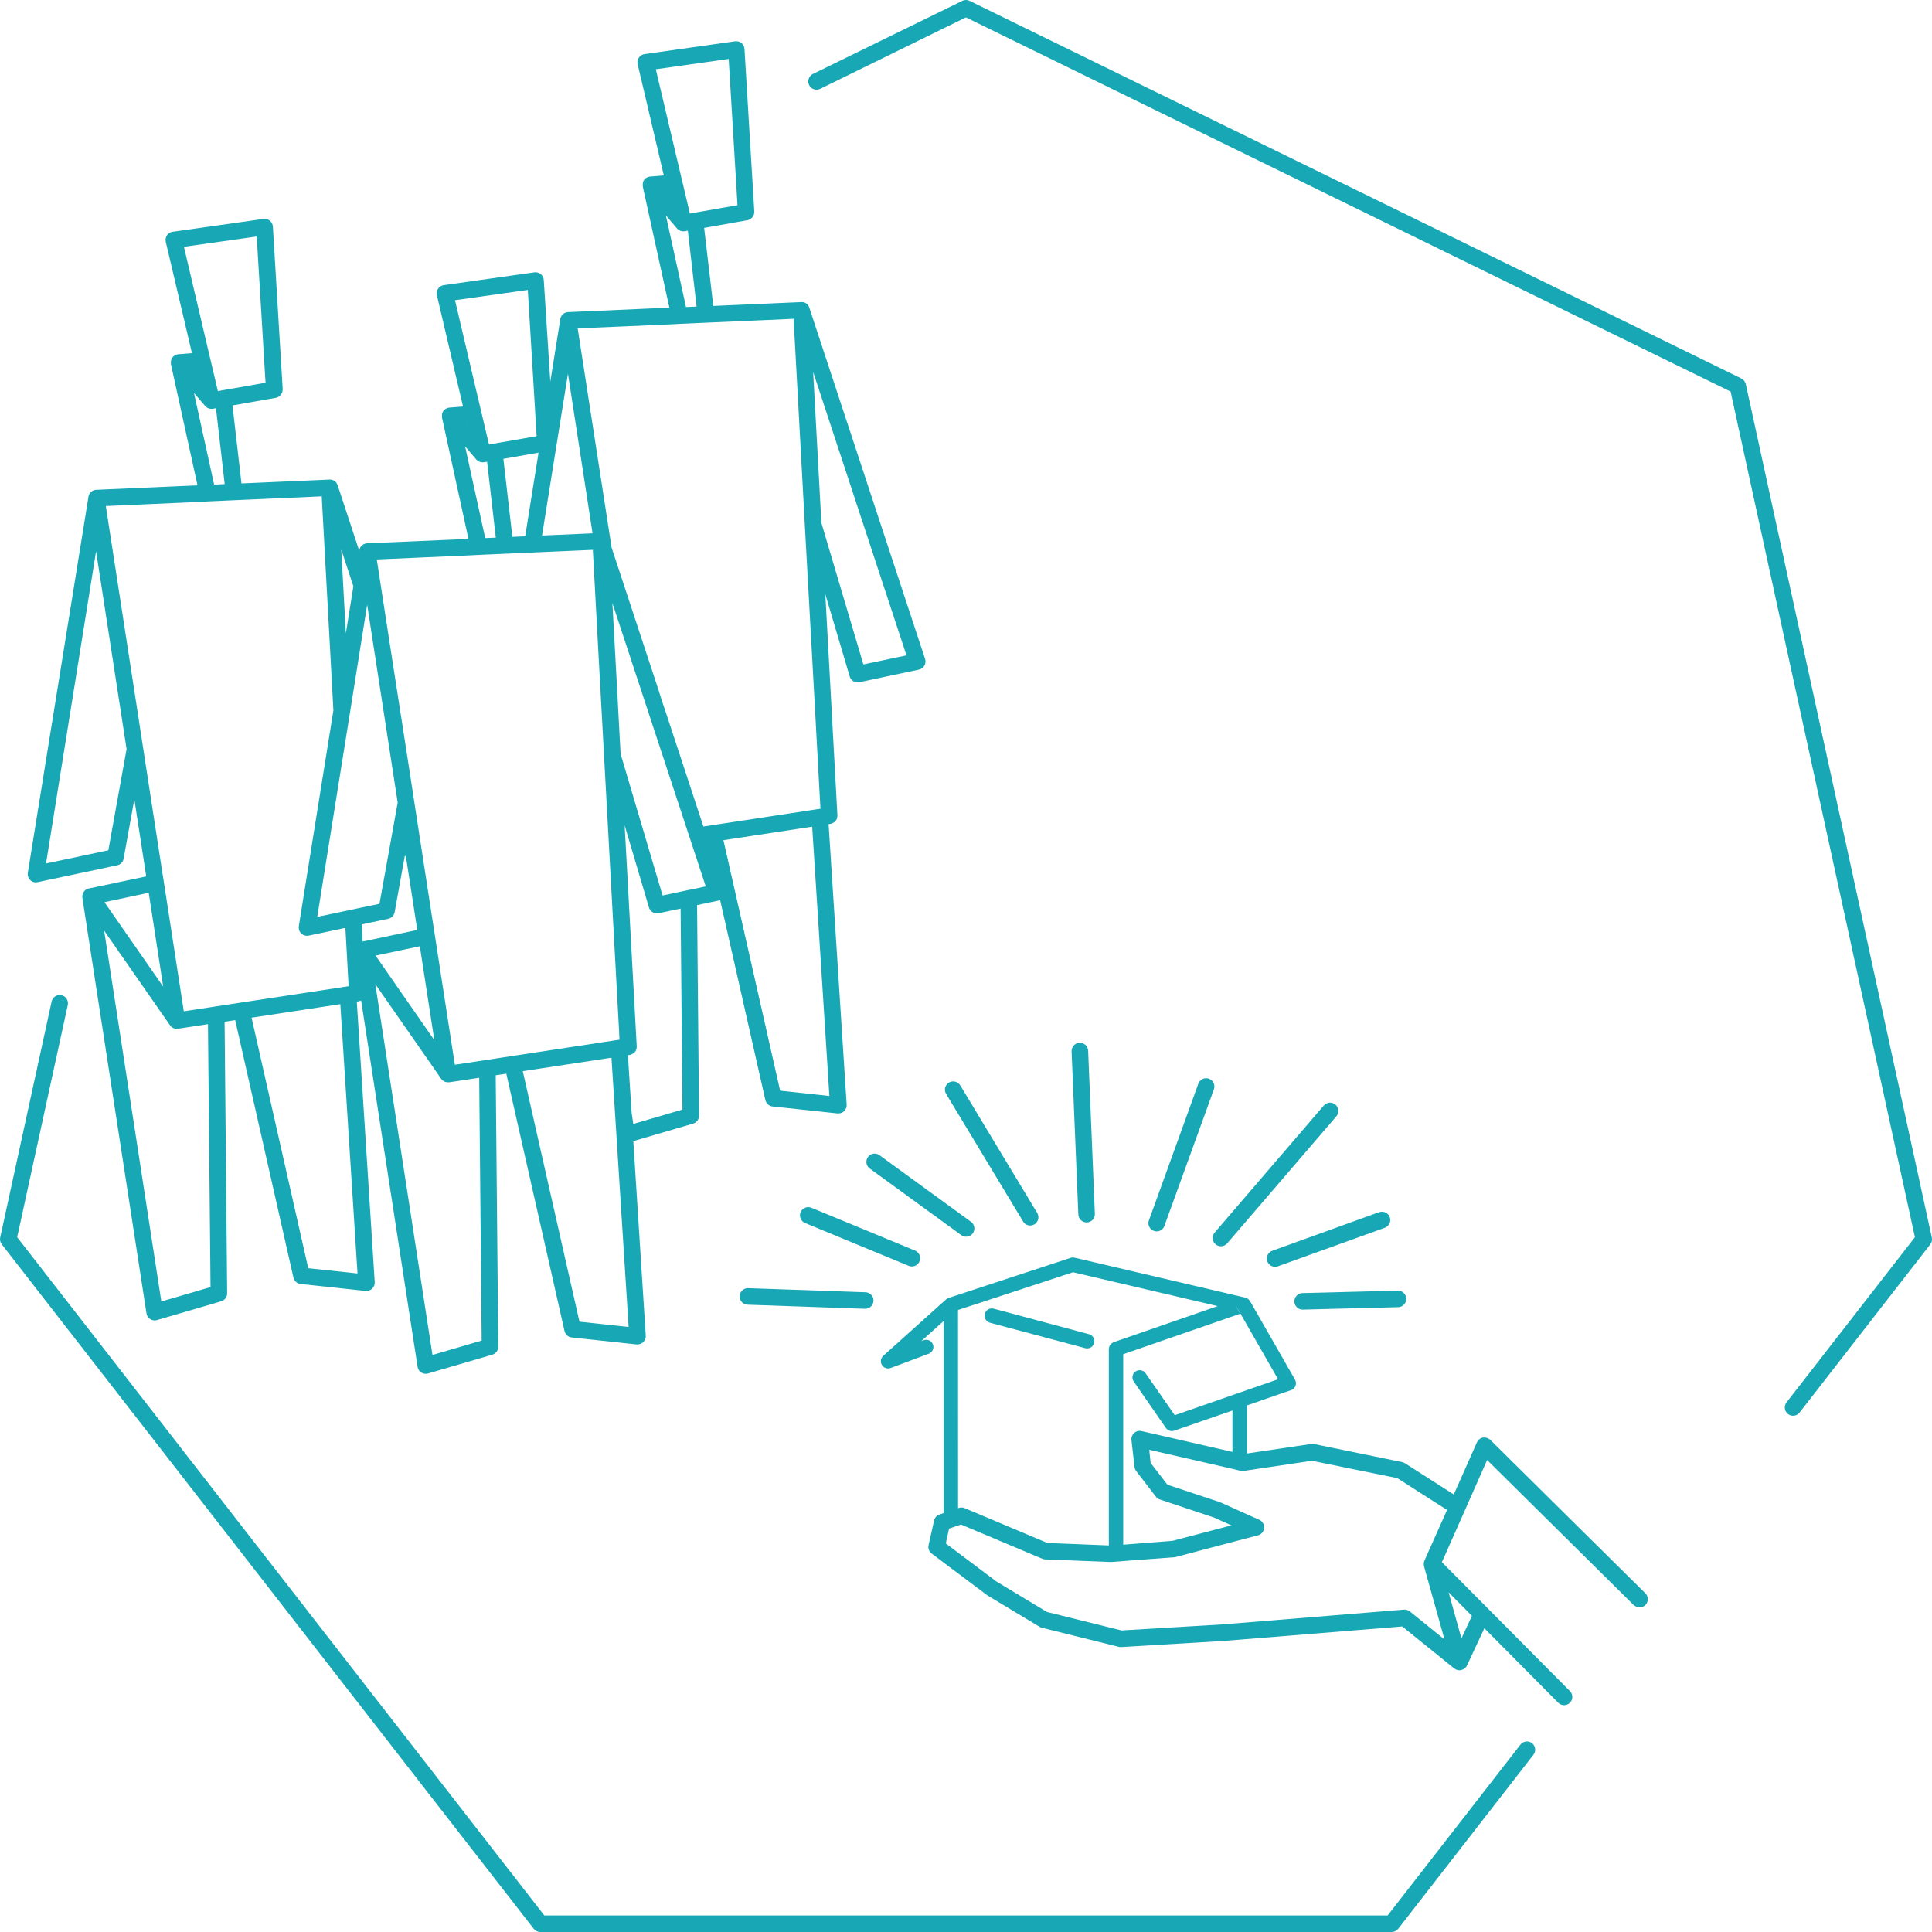 <svg width="1000" height="1000" viewBox="0 0 1000 1000" fill="none" xmlns="http://www.w3.org/2000/svg">
<g clip-path="url(#clip0)">
<path d="M512.331 684.635L561.688 697.812C562.014 697.9 562.35 697.944 562.688 697.941C563.596 697.947 564.475 697.622 565.161 697.026C565.847 696.431 566.293 695.607 566.415 694.707C566.538 693.807 566.328 692.893 565.826 692.136C565.324 691.379 564.564 690.831 563.687 690.594L514.361 677.367C513.401 677.102 512.375 677.229 511.509 677.72C510.643 678.211 510.007 679.027 509.742 679.986C509.477 680.946 509.604 681.972 510.095 682.838C510.586 683.704 511.401 684.34 512.361 684.605L512.331 684.635Z" fill="#18A7B5"/>
<path d="M18.625 456.697C18.924 456.698 19.223 456.664 19.514 456.597L60.663 447.879C61.494 447.705 62.254 447.286 62.846 446.677C63.437 446.068 63.833 445.296 63.982 444.46L69.531 413.718L75.689 453.628L45.987 459.876H45.857C45.631 459.928 45.41 460.002 45.197 460.096L44.937 460.206C44.651 460.352 44.38 460.526 44.128 460.726C44.093 460.768 44.057 460.808 44.018 460.846C43.842 461 43.678 461.167 43.528 461.345L43.468 461.445C43.398 461.535 43.348 461.625 43.288 461.715C43.228 461.805 43.068 462.085 42.968 462.285C42.868 462.485 42.918 462.385 42.898 462.435C42.878 462.485 42.898 462.575 42.838 462.645C42.777 462.839 42.727 463.036 42.688 463.235C42.658 463.36 42.638 463.487 42.628 463.615C42.608 463.824 42.608 464.035 42.628 464.245C42.628 464.355 42.628 464.465 42.628 464.575C42.628 464.685 42.628 464.635 42.628 464.665L75.819 679.816C75.974 680.827 76.486 681.748 77.262 682.414C78.037 683.079 79.026 683.445 80.048 683.445C80.454 683.449 80.858 683.391 81.248 683.276L114.499 673.538C115.392 673.277 116.176 672.732 116.732 671.985C117.288 671.238 117.585 670.33 117.578 669.399L116.248 528.857L121.737 528.017L151.878 661.271C152.075 662.141 152.538 662.927 153.203 663.52C153.868 664.113 154.702 664.484 155.588 664.581L189.188 668.18C189.342 668.189 189.495 668.189 189.648 668.18C190.764 668.183 191.838 667.757 192.647 666.99C193.098 666.559 193.448 666.036 193.674 665.455C193.901 664.875 193.997 664.252 193.957 663.631L184.68 518.42L185.589 518.28C186.055 518.201 186.504 518.046 186.919 517.82V517.82L216.141 707.459C216.299 708.467 216.811 709.386 217.587 710.05C218.362 710.714 219.349 711.078 220.37 711.078C220.776 711.081 221.18 711.024 221.57 710.908L254.821 701.181C255.714 700.92 256.498 700.374 257.054 699.627C257.61 698.88 257.907 697.973 257.9 697.042L256.58 556.55L262.059 555.72L292.201 688.964C292.395 689.834 292.857 690.622 293.522 691.216C294.188 691.809 295.023 692.179 295.91 692.273L329.511 695.882H329.97C330.554 695.879 331.131 695.757 331.666 695.524C332.201 695.29 332.683 694.951 333.082 694.525C333.482 694.099 333.79 693.597 333.989 693.048C334.188 692.499 334.273 691.916 334.239 691.333L327.801 590.64L358.743 581.583C359.636 581.323 360.42 580.778 360.974 580.03C361.528 579.283 361.823 578.374 361.812 577.444L360.812 468.474L371.729 466.164C372.074 466.085 372.41 465.968 372.729 465.814L396.153 569.396C396.353 570.265 396.818 571.051 397.484 571.644C398.151 572.237 398.985 572.608 399.872 572.705L433.472 576.304H433.922C435.039 576.317 436.117 575.889 436.922 575.115C437.375 574.687 437.728 574.163 437.954 573.582C438.181 573.002 438.275 572.378 438.231 571.756L428.884 426.575L429.793 426.435C430.263 426.358 430.715 426.202 431.133 425.975L431.443 425.785C431.816 425.564 432.153 425.288 432.443 424.965L432.513 424.885C432.748 424.603 432.943 424.291 433.093 423.956C433.115 423.868 433.141 423.781 433.173 423.696C433.173 423.576 433.243 423.466 433.273 423.346C433.39 422.943 433.448 422.525 433.442 422.106C433.442 422.056 433.442 422.016 433.442 421.976L427.184 307.567L439.811 350.145C440.072 351.03 440.612 351.805 441.351 352.357C442.09 352.908 442.988 353.206 443.91 353.205C444.208 353.204 444.507 353.174 444.799 353.115L475.651 346.586C476.239 346.462 476.794 346.215 477.28 345.862C477.766 345.509 478.172 345.057 478.472 344.536C478.772 344.016 478.959 343.438 479.02 342.84C479.082 342.243 479.017 341.639 478.83 341.068L418.886 159.217C418.886 159.217 418.886 159.157 418.886 159.127C418.726 158.662 418.486 158.229 418.177 157.847V157.847C417.934 157.553 417.651 157.294 417.337 157.078V157.078C417.029 156.863 416.692 156.691 416.337 156.568V156.568C416.014 156.457 415.678 156.386 415.337 156.358H415.067C414.951 156.348 414.834 156.348 414.718 156.358L369.19 158.357L364.471 117.968L386.895 113.969C387.376 113.875 387.839 113.703 388.265 113.459C388.4 113.374 388.527 113.277 388.645 113.169C388.901 112.987 389.139 112.779 389.354 112.55C389.47 112.41 389.577 112.263 389.674 112.11C389.836 111.867 389.974 111.61 390.084 111.34C390.158 111.161 390.218 110.978 390.264 110.79C390.31 110.68 390.347 110.566 390.374 110.45C390.389 110.254 390.389 110.057 390.374 109.86C390.374 109.73 390.424 109.62 390.424 109.5L385.345 25.363C385.314 24.771 385.16 24.192 384.892 23.664C384.625 23.135 384.25 22.667 383.792 22.291C383.334 21.915 382.803 21.638 382.232 21.479C381.661 21.319 381.063 21.28 380.477 21.364L333.609 27.992C333.02 28.075 332.455 28.28 331.95 28.594C331.445 28.907 331.011 29.323 330.676 29.815C330.341 30.306 330.112 30.862 330.004 31.447C329.897 32.032 329.912 32.633 330.05 33.211L343.597 90.816L336.469 91.395C336.109 91.42 335.756 91.497 335.419 91.625L335.119 91.745C334.891 91.849 334.67 91.97 334.459 92.105L334.179 92.295C333.968 92.473 333.771 92.667 333.589 92.875C333.539 92.935 333.469 92.985 333.429 93.045L333.369 93.105C333.184 93.377 333.03 93.668 332.91 93.975C332.91 94.025 332.91 94.085 332.91 94.135C332.812 94.403 332.741 94.681 332.7 94.964C332.7 95.084 332.7 95.194 332.7 95.314C332.68 95.561 332.68 95.808 332.7 96.054V96.384C332.705 96.434 332.705 96.484 332.7 96.534L346.466 159.237L337.778 159.617L293.93 161.556C293.503 161.589 293.083 161.68 292.68 161.826L292.431 161.926C292.068 162.098 291.731 162.32 291.431 162.586C291.371 162.586 291.321 162.696 291.261 162.756C291.131 162.866 291.011 162.986 290.901 163.116C290.764 163.284 290.643 163.465 290.541 163.656C290.508 163.7 290.477 163.747 290.451 163.796C290.25 164.18 290.105 164.59 290.021 165.015C290.021 165.065 290.021 165.095 290.021 165.145L284.833 197.537L281.454 144.961C281.422 144.369 281.268 143.79 281 143.261C280.733 142.732 280.358 142.265 279.9 141.889C279.442 141.513 278.911 141.236 278.34 141.076C277.769 140.917 277.172 140.878 276.585 140.962L229.697 147.59C229.11 147.676 228.546 147.882 228.042 148.197C227.538 148.511 227.105 148.927 226.769 149.417C226.434 149.908 226.204 150.462 226.094 151.046C225.983 151.63 225.995 152.23 226.128 152.809L239.675 210.423L232.547 210.993C232.205 211.026 231.869 211.104 231.547 211.223L231.237 211.353C231.011 211.452 230.794 211.569 230.587 211.703C230.491 211.765 230.397 211.831 230.307 211.903C230.088 212.071 229.887 212.262 229.707 212.473L229.548 212.643L229.488 212.713C229.29 212.982 229.125 213.274 228.998 213.582C228.998 213.582 228.998 213.692 228.998 213.742C228.895 214.01 228.822 214.289 228.778 214.572C228.768 214.685 228.768 214.799 228.778 214.912C228.758 215.158 228.758 215.406 228.778 215.652C228.778 215.762 228.778 215.882 228.778 215.992C228.778 216.102 228.778 216.082 228.778 216.132L242.474 278.925L233.786 279.315L189.948 281.204C189.524 281.24 189.107 281.334 188.709 281.484L188.459 281.584C188.079 281.749 187.726 281.968 187.409 282.234C187.345 282.283 187.288 282.34 187.239 282.404C187.108 282.516 186.985 282.636 186.869 282.764C186.736 282.933 186.619 283.113 186.519 283.304L186.419 283.453C186.222 283.834 186.08 284.242 185.999 284.663C185.999 284.713 185.999 284.753 185.949 284.803V285.093L174.752 251.102C174.736 251.064 174.716 251.027 174.692 250.992C174.536 250.547 174.306 250.131 174.013 249.763L173.933 249.673C173.69 249.387 173.411 249.135 173.103 248.923V248.923C172.792 248.718 172.456 248.553 172.103 248.433V248.433C171.782 248.314 171.445 248.244 171.103 248.223H170.873C170.753 248.223 170.643 248.223 170.523 248.223L124.986 250.222L120.337 209.843L142.781 205.904C143.263 205.812 143.726 205.64 144.151 205.395C144.291 205.305 144.411 205.205 144.54 205.105C144.798 204.923 145.035 204.715 145.25 204.485C145.363 204.345 145.466 204.198 145.56 204.045C145.724 203.804 145.861 203.546 145.97 203.275C146.048 203.094 146.112 202.907 146.16 202.715C146.203 202.607 146.239 202.497 146.27 202.385C146.285 202.189 146.285 201.992 146.27 201.796C146.296 201.677 146.313 201.557 146.32 201.436L141.241 117.288C141.208 116.699 141.053 116.124 140.784 115.599C140.515 115.074 140.14 114.611 139.682 114.239C139.224 113.865 138.693 113.59 138.124 113.43C137.555 113.27 136.959 113.229 136.373 113.309L89.375 119.968C88.786 120.049 88.219 120.253 87.713 120.566C87.207 120.879 86.771 121.295 86.435 121.787C86.099 122.278 85.87 122.834 85.761 123.42C85.653 124.005 85.668 124.607 85.806 125.186L99.353 182.791L92.225 183.361C91.882 183.397 91.546 183.478 91.225 183.6C91.119 183.634 91.016 183.674 90.915 183.72C90.687 183.818 90.469 183.939 90.265 184.08L89.985 184.27C89.766 184.443 89.565 184.637 89.385 184.85L89.225 185.02L89.165 185.08C88.971 185.35 88.81 185.642 88.686 185.95V185.95C88.686 186.01 88.686 186.06 88.686 186.11C88.59 186.38 88.517 186.658 88.466 186.94C88.456 187.056 88.456 187.173 88.466 187.289C88.446 187.536 88.446 187.783 88.466 188.029C88.466 188.139 88.466 188.249 88.466 188.359C88.466 188.469 88.466 188.459 88.466 188.499L102.232 251.212L93.544 251.592L49.696 253.532C49.271 253.562 48.853 253.656 48.456 253.811L48.197 253.901C47.833 254.072 47.496 254.294 47.197 254.561L47.027 254.731C46.892 254.838 46.767 254.959 46.657 255.091C46.522 255.261 46.402 255.441 46.297 255.631C46.271 255.68 46.24 255.727 46.207 255.771C46.009 256.155 45.868 256.566 45.787 256.991C45.787 257.041 45.787 257.071 45.787 257.121L14.406 451.738C14.299 452.352 14.328 452.982 14.491 453.584C14.654 454.186 14.947 454.745 15.349 455.221C15.752 455.698 16.253 456.08 16.819 456.342C17.385 456.604 18.001 456.739 18.625 456.737V456.697ZM101.332 191.168V191.308L101.212 191.168H101.332ZM132.874 122.407L137.202 194.198L137.442 198.107L135.933 198.366L119.247 201.296L115.028 202.035L112.769 202.435L109.96 190.439L108.96 186.23L107.96 182.011L95.204 127.736L132.874 122.407ZM106.171 210.123C106.57 210.596 107.067 210.977 107.629 211.237C108.19 211.498 108.801 211.633 109.42 211.633H109.53C109.778 211.632 110.025 211.612 110.27 211.573L111.789 211.303L116.308 250.582L110.83 250.832L100.412 203.395L106.171 210.123ZM108.35 259.49L112.689 259.3L117.288 259.09L121.577 258.9L125.856 258.71L141.101 258.04L145.38 257.85L166.565 256.911V257.67L170.364 327.162L171.363 345.597L172.363 364.042L172.563 367.731L158.567 454.997L157.807 459.726L157.137 463.915L157.057 464.455L156.137 470.193L155.138 476.471L154.668 479.421C154.568 480.037 154.605 480.668 154.776 481.268C154.947 481.869 155.247 482.425 155.656 482.897C156.065 483.369 156.573 483.745 157.143 484C157.713 484.254 158.332 484.38 158.957 484.369C159.255 484.369 159.554 484.339 159.846 484.279L160.246 484.189L164.745 483.24L169.234 482.29L173.703 481.35L177.931 480.45L178.781 480.27L179.781 498.415L180.251 506.953L180.441 510.462L179.861 510.542L177.702 510.872L175.622 511.192L128.345 518.38L124.096 519.03L119.857 519.67L116.188 520.23L111.919 520.879L107.65 521.539L95.134 523.439L86.206 465.594L85.556 461.355L85.397 460.356L84.897 457.147L84.747 456.147L84.067 451.878L74.2 387.895L72.2 374.899L70.201 361.902L54.775 261.929L78.468 260.88L92.884 260.24L97.263 260.05L104.021 259.75L108.35 259.49ZM182.91 303.478L179.011 327.831L176.632 284.423L182.91 303.478ZM241.654 218.831V218.981L241.534 218.841L241.654 218.831ZM273.196 150.069L277.525 221.86L277.765 225.769L276.255 226.039L259.569 228.938L255.351 229.678L253.091 230.068L250.282 218.121L249.282 213.902L248.282 209.693L235.506 155.378L273.196 150.069ZM377.168 30.502L381.497 102.292L381.726 106.201L380.217 106.461L363.541 109.39L359.312 110.13L357.063 110.53L354.254 98.533L353.254 94.325L352.254 90.106L339.448 35.84L377.168 30.502ZM345.606 99.413L345.496 99.273H345.576L345.606 99.413ZM350.405 118.228C350.805 118.702 351.304 119.083 351.867 119.344C352.43 119.605 353.044 119.739 353.664 119.738H353.774C354.022 119.737 354.269 119.717 354.514 119.678L356.023 119.408L360.552 158.687L355.064 158.927L344.656 111.49L350.405 118.228ZM352.594 167.595L356.923 167.405L361.532 167.195L365.811 167.005L370.1 166.815L385.345 166.145L389.624 165.955L410.799 165.015V165.775L414.598 235.266L415.597 253.702L416.597 272.147L421.346 357.903L424.005 406.56L424.475 415.088L424.665 418.597L424.085 418.687L421.926 419.007L419.836 419.327L372.559 426.525L368.32 427.165L364.081 427.804L360.312 416.358L355.903 402.961L351.505 389.595L345.906 372.599L344.526 368.411L343.527 365.481L343.107 364.222L342.177 361.392L340.907 357.314L319.273 291.631L316.544 283.363L316.484 282.964L314.485 269.967L298.999 169.954L322.702 168.954L337.118 168.315L341.497 168.125L348.255 167.825L352.594 167.595ZM469.193 339.208L446.879 343.907L425.155 270.657L420.886 192.538L469.193 339.208ZM403.79 564.528L374.448 434.883L420.386 427.884L429.294 567.277L403.79 564.528ZM353.234 574.305L327.771 581.753L326.911 575.844L325.012 546.173L325.922 546.033C326.388 545.95 326.837 545.791 327.251 545.563C327.361 545.505 327.468 545.442 327.571 545.373C327.947 545.156 328.284 544.879 328.571 544.553L328.641 544.483C328.873 544.196 329.068 543.88 329.221 543.543C329.252 543.461 329.279 543.378 329.301 543.293C329.301 543.173 329.371 543.053 329.411 542.943C329.525 542.54 329.578 542.123 329.571 541.704C329.571 541.654 329.571 541.614 329.571 541.564L323.312 427.165L335.909 469.723C336.175 470.606 336.718 471.381 337.458 471.932C338.198 472.482 339.095 472.781 340.018 472.782C340.314 472.784 340.609 472.75 340.897 472.682L352.284 470.283L353.234 574.305ZM299.919 684.095L270.586 554.43L313.915 547.852L316.494 547.462L318.374 576.774L325.372 686.854L299.919 684.095ZM271.826 277.575L265.198 277.875L260.549 237.486L278.754 234.297L271.826 277.575ZM356.443 460.646L352.164 461.555L342.957 463.505L336.179 440.661L334.279 434.263L330.41 421.196L327.691 412.029L321.233 390.255L320.363 374.419L320.143 370.42V370.12L319.913 366.121V365.901L319.693 361.822L319.553 359.163L317.174 315.715L316.974 312.146L324.452 334.82L332.45 359.123L333.799 363.212L334.349 364.881L335.149 367.291L335.729 369.06L337.108 373.259L351.775 417.777L355.513 429.114L356.183 431.114L356.863 433.203L358.223 437.332L360.582 444.48L365.291 458.776L360.732 459.776L356.443 460.646ZM306.707 276.035L280.554 277.195L293.97 193.448L306.707 276.035ZM246.493 237.806C246.894 238.276 247.392 238.654 247.953 238.912C248.514 239.171 249.124 239.305 249.742 239.305H249.852C250.1 239.305 250.347 239.285 250.592 239.245L252.111 238.985L256.63 278.265L251.152 278.505L240.735 231.058L246.493 237.806ZM248.672 287.162L253.011 286.973L257.61 286.773L261.899 286.583L266.178 286.393L270.436 286.203L274.805 286.013L279.164 285.813L281.424 285.713L285.702 285.523L306.887 284.593V285.343L307.986 305.488L308.986 323.983L309.986 342.478L310.666 354.834L311.146 363.582L311.295 366.481L311.375 367.911L311.535 370.75L311.615 372.229L311.675 373.279L311.765 375.019L312.685 391.724L312.925 396.143L313.365 404.271L313.815 412.409L317.364 477.451L320.023 526.098L320.493 534.626V535.136L320.653 538.135L320.073 538.225L317.914 538.545L316.714 538.735L315.914 538.854L312.565 539.364L268.637 546.053L264.388 546.702L260.149 547.342L256.49 547.902L252.211 548.552L247.933 549.202L235.426 551.101L226.498 493.257L225.849 489.018L225.689 488.018L225.199 484.809L225.039 483.809L224.379 479.58L218.471 441.261L217.821 437.022L217.171 432.783L214.512 415.568L212.512 402.571L210.513 389.575L209.853 385.296L205.854 359.593L201.855 333.88L195.027 289.572L218.72 288.522L233.137 287.882L237.515 287.692L244.274 287.392L248.672 287.162ZM249.312 693.883L223.849 701.331L194.257 509.382L228.348 558.369C228.553 558.662 228.795 558.928 229.068 559.159L229.168 559.229C229.472 559.476 229.808 559.681 230.167 559.839C230.273 559.889 230.384 559.929 230.497 559.959C230.915 560.108 231.354 560.189 231.797 560.199C232.013 560.218 232.231 560.218 232.447 560.199L248.033 557.849L249.312 693.883ZM159.546 656.423L130.214 526.748L176.152 519.75L185.05 659.142L159.546 656.423ZM194.397 494.626L217.321 489.778L217.941 493.867L224.799 538.345L195.007 495.496L194.397 494.626ZM187.239 478.481L200.945 475.572C201.777 475.392 202.536 474.971 203.129 474.361C203.721 473.751 204.12 472.979 204.274 472.142L209.503 443.15L210.063 443.03L215.971 481.35L187.679 487.348L187.239 478.481ZM193.567 335.849L205.844 415.418L202.345 434.883L201.345 440.501L200.525 445.04L196.416 467.824L186.789 469.823L182.55 470.723L181.62 470.913L178.321 471.613L177.392 471.813L173.163 472.702L164.215 474.602V474.542L166.305 461.545L167.054 456.817L167.814 452.088L174.872 408.03L178.071 388.085L178.611 384.716L180.171 374.949L181.261 368.151L181.74 365.151L188.739 321.163L190.048 312.995L193.567 335.849ZM108.97 666.2L83.507 673.648L53.905 481.7L88.006 530.687C88.211 530.983 88.453 531.252 88.726 531.486L88.826 531.546C89.128 531.799 89.465 532.007 89.825 532.166L90.155 532.286C90.576 532.434 91.019 532.511 91.465 532.516V532.516C91.679 532.514 91.893 532.498 92.105 532.466L107.64 530.107L108.97 666.2ZM54.075 466.954L76.979 462.095L77.609 466.204L84.467 510.682L54.695 467.874L54.075 466.954ZM65.522 387.735L56.074 440.111L23.833 446.939L49.726 285.343L65.522 387.735Z" fill="#18A7B5"/>
<path d="M669.959 673.678C669.988 674.792 670.45 675.851 671.247 676.629C672.044 677.408 673.114 677.845 674.228 677.847H674.338L723.865 676.577C724.963 676.512 725.994 676.026 726.743 675.22C727.493 674.415 727.903 673.351 727.889 672.251C727.875 671.151 727.437 670.098 726.667 669.312C725.897 668.526 724.854 668.067 723.755 668.03H723.645L674.118 669.299C672.987 669.331 671.914 669.809 671.134 670.63C670.355 671.45 669.932 672.547 669.959 673.678V673.678Z" fill="#18A7B5"/>
<path d="M713.987 627.351L658.512 647.395C657.569 647.74 656.776 648.406 656.274 649.276C655.772 650.147 655.593 651.166 655.767 652.155C655.941 653.145 656.458 654.042 657.226 654.688C657.995 655.335 658.967 655.691 659.972 655.693C660.466 655.693 660.956 655.608 661.422 655.443L716.887 635.448C717.923 635.041 718.759 634.246 719.219 633.231C719.678 632.217 719.724 631.064 719.346 630.016C718.969 628.969 718.198 628.109 717.197 627.621C716.197 627.133 715.045 627.054 713.987 627.401V627.351Z" fill="#18A7B5"/>
<path d="M685.165 572.255L628.731 637.948C628.354 638.372 628.066 638.867 627.883 639.404C627.699 639.941 627.625 640.509 627.663 641.076C627.701 641.642 627.852 642.195 628.106 642.702C628.36 643.209 628.712 643.661 629.143 644.031C629.573 644.401 630.072 644.682 630.612 644.857C631.152 645.032 631.721 645.098 632.286 645.051C632.852 645.004 633.402 644.845 633.906 644.583C634.409 644.321 634.856 643.962 635.219 643.526L691.654 577.844C692.03 577.419 692.318 576.924 692.502 576.387C692.685 575.85 692.76 575.282 692.721 574.716C692.683 574.15 692.532 573.597 692.278 573.09C692.024 572.582 691.672 572.131 691.242 571.761C690.812 571.391 690.312 571.11 689.772 570.935C689.233 570.76 688.663 570.694 688.098 570.741C687.532 570.788 686.982 570.947 686.479 571.209C685.975 571.47 685.529 571.83 685.165 572.265V572.255Z" fill="#18A7B5"/>
<path d="M625.741 558.339C624.674 557.953 623.497 558.007 622.47 558.489C621.442 558.971 620.649 559.841 620.263 560.909L594.54 632.049C594.284 633.075 594.418 634.159 594.915 635.092C595.411 636.026 596.236 636.742 597.229 637.103C598.223 637.465 599.315 637.446 600.295 637.05C601.275 636.653 602.074 635.909 602.538 634.959L628.311 563.848C628.508 563.318 628.597 562.754 628.574 562.189C628.552 561.624 628.417 561.069 628.178 560.556C627.939 560.044 627.6 559.584 627.182 559.203C626.764 558.823 626.274 558.529 625.741 558.339Z" fill="#18A7B5"/>
<path d="M562.418 632.719H562.598C563.731 632.672 564.799 632.177 565.568 631.343C566.337 630.509 566.743 629.404 566.697 628.27L563.218 543.853C563.171 542.718 562.676 541.648 561.841 540.879C561.005 540.109 559.899 539.703 558.764 539.749C557.629 539.796 556.559 540.291 555.789 541.126C555.02 541.961 554.613 543.068 554.66 544.203L558.149 628.65C558.203 629.747 558.676 630.78 559.47 631.538C560.265 632.295 561.32 632.718 562.418 632.719V632.719Z" fill="#18A7B5"/>
<path d="M449.259 598.838C448.925 599.293 448.684 599.81 448.55 600.358C448.417 600.906 448.393 601.476 448.48 602.033C448.568 602.591 448.764 603.125 449.059 603.606C449.354 604.088 449.741 604.506 450.198 604.837L497.306 639.117C497.756 639.496 498.28 639.777 498.844 639.944C499.408 640.11 500 640.159 500.583 640.087C501.167 640.014 501.73 639.823 502.236 639.523C502.742 639.224 503.181 638.823 503.525 638.346C503.87 637.87 504.112 637.327 504.238 636.753C504.363 636.178 504.369 635.584 504.254 635.007C504.139 634.43 503.907 633.883 503.572 633.4C503.236 632.917 502.805 632.508 502.304 632.199L455.207 597.919C454.294 597.258 453.158 596.984 452.044 597.156C450.93 597.328 449.929 597.933 449.259 598.838V598.838Z" fill="#18A7B5"/>
<path d="M533.227 634.319C534.003 634.318 534.764 634.104 535.426 633.699C536.392 633.109 537.085 632.16 537.353 631.06C537.621 629.96 537.442 628.799 536.856 627.83L497.006 561.748C496.414 560.79 495.468 560.103 494.372 559.838C493.277 559.573 492.121 559.751 491.156 560.333C490.191 560.914 489.495 561.854 489.218 562.946C488.941 564.038 489.107 565.196 489.678 566.167L529.558 632.249C529.939 632.881 530.477 633.404 531.12 633.767C531.763 634.129 532.488 634.32 533.227 634.319V634.319Z" fill="#18A7B5"/>
<path d="M471.993 655.523C472.981 655.521 473.938 655.177 474.702 654.55C475.465 653.922 475.988 653.05 476.181 652.08C476.374 651.111 476.226 650.105 475.761 649.233C475.297 648.36 474.544 647.676 473.632 647.295L420.027 625.151C419.506 624.928 418.946 624.81 418.379 624.805C417.813 624.8 417.251 624.907 416.726 625.121C416.201 625.335 415.724 625.651 415.323 626.05C414.921 626.45 414.603 626.925 414.386 627.449C414.17 627.973 414.059 628.534 414.062 629.101C414.064 629.667 414.179 630.228 414.399 630.75C414.62 631.272 414.942 631.745 415.347 632.141C415.752 632.537 416.231 632.849 416.758 633.059L470.363 655.203C470.88 655.415 471.434 655.523 471.993 655.523V655.523Z" fill="#18A7B5"/>
<path d="M387.156 666.75H387.006C385.905 666.78 384.858 667.234 384.083 668.017C383.308 668.799 382.865 669.851 382.845 670.952C382.826 672.053 383.232 673.12 383.979 673.929C384.726 674.739 385.757 675.229 386.856 675.298L447.62 677.427H447.77C448.904 677.447 450.001 677.015 450.817 676.227C451.634 675.438 452.103 674.358 452.123 673.223C452.143 672.088 451.711 670.992 450.923 670.176C450.135 669.359 449.054 668.889 447.919 668.869L387.156 666.75Z" fill="#18A7B5"/>
<path d="M771.392 745.299C771.322 745.229 771.242 745.179 771.172 745.119L770.832 744.859C770.613 744.71 770.383 744.579 770.142 744.469C770.022 744.469 769.912 744.359 769.792 744.319C769.438 744.189 769.068 744.108 768.692 744.079H768.632C768.522 744.079 768.412 744.079 768.303 744.079C768.067 744.054 767.829 744.054 767.593 744.079C767.546 744.076 767.499 744.076 767.453 744.079C767.323 744.079 767.203 744.159 767.073 744.199C766.825 744.28 766.585 744.38 766.353 744.499L765.993 744.719C765.776 744.867 765.574 745.038 765.393 745.229C765.303 745.319 765.203 745.399 765.113 745.499C764.857 745.802 764.642 746.138 764.474 746.498L752.477 773.541L727.174 757.355C726.732 757.075 726.245 756.876 725.734 756.766L680.046 747.408C679.553 747.323 679.05 747.323 678.557 747.408L645.416 752.327V727.434L668.27 719.516C668.791 719.337 669.267 719.044 669.661 718.658C670.055 718.273 670.359 717.804 670.549 717.286C670.742 716.77 670.82 716.218 670.777 715.669C670.734 715.12 670.57 714.587 670.299 714.107L646.995 673.418C646.942 673.349 646.885 673.282 646.825 673.218C646.65 672.968 646.449 672.737 646.226 672.528C646.118 672.421 646.001 672.324 645.876 672.238C645.61 672.04 645.312 671.888 644.996 671.789C644.896 671.789 644.786 671.699 644.676 671.669H644.596L556.13 650.954C555.465 650.822 554.778 650.856 554.13 651.054L490.967 671.819C490.907 671.819 490.897 671.879 490.837 671.889C490.554 672.01 490.286 672.165 490.038 672.348L489.968 672.408C489.846 672.459 489.731 672.527 489.628 672.608L457.187 701.78C456.62 702.286 456.221 702.952 456.042 703.69C455.864 704.428 455.914 705.203 456.186 705.911C456.459 706.62 456.94 707.229 457.567 707.657C458.194 708.085 458.937 708.313 459.696 708.309C460.135 708.305 460.57 708.231 460.985 708.089L480.87 700.641C481.751 700.261 482.453 699.558 482.83 698.675C483.207 697.793 483.23 696.799 482.895 695.9C482.56 695.001 481.892 694.266 481.029 693.845C480.166 693.425 479.175 693.353 478.261 693.643L476.851 694.173L488.438 683.755L494.087 678.687L488.438 683.765V783.179L486.289 783.898C485.591 784.134 484.965 784.546 484.473 785.094C483.981 785.642 483.639 786.308 483.479 787.027L480.63 799.784C480.451 800.585 480.506 801.42 480.79 802.189C481.074 802.959 481.574 803.631 482.23 804.123L510.862 825.607L511.222 825.847L538.075 842.023C538.44 842.247 538.838 842.412 539.254 842.513L579.094 852.4C579.516 852.501 579.95 852.538 580.383 852.51L633.589 849.331L725.804 841.853L752.717 863.587C752.768 863.621 752.821 863.651 752.877 863.677C753.183 863.911 753.519 864.103 753.876 864.247C754.04 864.297 754.207 864.337 754.376 864.367C754.592 864.435 754.813 864.489 755.036 864.527H755.396C755.732 864.528 756.068 864.491 756.396 864.417L756.516 864.367C756.631 864.333 756.745 864.293 756.856 864.247C757.094 864.164 757.325 864.06 757.545 863.937L757.865 863.737C758.072 863.586 758.266 863.419 758.445 863.237C758.525 863.157 758.615 863.077 758.685 862.997C758.927 862.708 759.135 862.393 759.305 862.057L768.303 842.792L806.292 881.082C806.673 881.532 807.143 881.898 807.673 882.157C808.202 882.417 808.779 882.564 809.368 882.59C809.957 882.616 810.545 882.52 811.095 882.308C811.645 882.096 812.145 881.773 812.564 881.359C812.984 880.944 813.313 880.448 813.531 879.9C813.749 879.353 813.852 878.766 813.833 878.177C813.814 877.588 813.673 877.009 813.42 876.476C813.167 875.944 812.806 875.47 812.361 875.084L811.981 874.694L772.141 834.575L768.932 831.336L765.723 828.106L746.308 808.572L756.236 786.218L757.345 783.708L757.995 782.259L759.745 778.26L769.742 755.696L771.032 756.976L777.49 763.364L845.602 830.776C845.722 830.906 845.892 830.946 846.022 831.056C846.835 831.703 847.857 832.029 848.895 831.972C849.932 831.915 850.913 831.478 851.65 830.746C852.449 829.942 852.898 828.855 852.898 827.722C852.898 826.588 852.449 825.501 851.65 824.697L771.392 745.299ZM761.864 836.364L756.436 848.011L749.798 824.178L761.864 836.364ZM737.291 807.782C737.112 808.212 737.001 808.667 736.961 809.132C736.951 809.275 736.951 809.418 736.961 809.561C736.959 809.877 736.993 810.193 737.061 810.501C737.056 810.561 737.056 810.621 737.061 810.681L747.668 848.581L729.803 834.125C729.045 833.497 728.097 833.144 727.114 833.125H726.804L632.959 840.773L580.493 843.912L541.904 834.345L515.801 818.619L497.806 805.093L489.538 798.874L491.237 791.186L495.846 789.627L497.446 789.097L539.494 806.812C539.967 807.011 540.472 807.123 540.984 807.142L573.895 808.452H575.125C575.291 808.462 575.458 808.462 575.625 808.452L581.363 808.002L607.976 806.002C608.233 805.984 608.487 805.94 608.736 805.872L623.732 801.874L645.316 796.205L651.194 794.665C652.036 794.432 652.787 793.945 653.345 793.272C653.902 792.599 654.24 791.771 654.313 790.9C654.386 790.029 654.191 789.156 653.753 788.399C653.315 787.643 652.656 787.038 651.864 786.668L645.396 783.788L637.928 780.419L631.709 777.63L631.31 777.47L604.247 768.472L595.569 757.206L594.839 750.397L637.968 760.285L642.107 761.284C642.625 761.404 643.161 761.424 643.686 761.344L645.436 761.084L679.087 756.086L723.255 765.083L748.988 781.539L737.291 807.782ZM637.928 724.804C637.925 724.313 638.02 723.826 638.206 723.371C638.392 722.916 638.666 722.503 639.013 722.155C639.359 721.806 639.771 721.53 640.225 721.341C640.679 721.152 641.165 721.055 641.657 721.055V721.055C640.667 721.063 639.72 721.461 639.022 722.163C638.323 722.865 637.93 723.814 637.928 724.804V724.804ZM647.465 675.118C647.514 675.928 647.296 676.733 646.845 677.408C646.393 678.083 645.734 678.592 644.966 678.857C645.729 678.591 646.386 678.085 646.836 677.414C647.287 676.744 647.508 675.945 647.465 675.138V675.118ZM640.467 677.117L641.997 679.826L661.521 713.897L608.046 732.502L593.05 710.948C592.78 710.522 592.427 710.154 592.012 709.868C591.597 709.581 591.128 709.382 590.633 709.281C590.139 709.181 589.629 709.182 589.135 709.283C588.641 709.385 588.172 709.586 587.758 709.873C587.343 710.161 586.991 710.53 586.723 710.957C586.455 711.384 586.275 711.861 586.196 712.36C586.117 712.858 586.14 713.367 586.263 713.856C586.386 714.346 586.606 714.805 586.912 715.207L603.467 739.12C603.816 739.616 604.279 740.02 604.816 740.3C605.354 740.58 605.95 740.728 606.556 740.73C606.975 740.726 607.391 740.652 607.786 740.51L637.908 730.083V751.507L590.84 740.71C590.175 740.559 589.483 740.57 588.822 740.741C588.161 740.912 587.551 741.238 587.042 741.693C586.533 742.148 586.141 742.718 585.897 743.356C585.653 743.994 585.566 744.68 585.642 745.359L587.221 759.285C587.303 760.058 587.601 760.793 588.081 761.404L598.278 774.661C598.787 775.329 599.483 775.83 600.278 776.1L628.38 785.468L637.378 789.527L606.946 797.525L581.373 799.524V700.911L578.874 701.771C578.4 701.942 577.896 702.014 577.394 701.98C577.884 702.025 578.378 701.968 578.844 701.81L581.363 700.951L641.977 679.956L640.447 677.267C640.196 676.831 640.036 676.348 639.977 675.848C640.056 676.324 640.23 676.779 640.487 677.187L640.467 677.117ZM495.866 678.047L555.4 658.512L630.27 676.037L576.414 694.722C576.414 694.722 576.364 694.722 576.304 694.772C576.73 694.6 577.185 694.509 577.644 694.502C577.191 694.507 576.743 694.599 576.324 694.772C576.071 694.894 575.827 695.035 575.595 695.192C575.435 695.322 575.235 695.402 575.085 695.542C574.916 695.721 574.769 695.919 574.645 696.132C574.496 696.312 574.365 696.506 574.255 696.712C574.185 696.907 574.132 697.108 574.095 697.312C574.003 697.58 573.946 697.859 573.925 698.141C573.925 698.141 573.925 698.211 573.925 698.251V799.904L542.134 798.644L499.295 780.599C498.342 780.199 497.276 780.16 496.296 780.489L495.896 780.629L495.866 678.047Z" fill="#18A7B5"/>
<path d="M792.976 902.266C792.08 901.574 790.946 901.264 789.822 901.405C788.698 901.545 787.676 902.125 786.978 903.016L718.246 991.442H281.734L8.888 640.377L35.051 520.339C35.19 519.784 35.216 519.205 35.128 518.639C35.039 518.073 34.838 517.53 34.536 517.043C34.234 516.556 33.837 516.135 33.368 515.804C32.9 515.473 32.37 515.24 31.81 515.118C31.25 514.996 30.672 514.988 30.108 515.094C29.545 515.2 29.009 515.418 28.531 515.736C28.054 516.053 27.645 516.463 27.33 516.941C27.014 517.42 26.797 517.956 26.693 518.52L0.1 640.507C-0.034 641.12 -0.032 641.754 0.106 642.366C0.244 642.977 0.515 643.551 0.9 644.046L276.265 998.35C276.666 998.864 277.179 999.279 277.765 999.565C278.35 999.851 278.993 1000 279.645 1000H720.336C720.987 1000 721.63 999.851 722.216 999.565C722.801 999.279 723.314 998.864 723.715 998.35L793.696 908.275C794.394 907.382 794.711 906.248 794.576 905.122C794.441 903.996 793.866 902.969 792.976 902.266V902.266Z" fill="#18A7B5"/>
<path d="M999.9 640.507L903.626 198.836C903.487 198.204 903.207 197.612 902.807 197.103C902.408 196.594 901.898 196.182 901.317 195.897L501.864 0.44C501.281 0.149 500.637 -0.003 499.985 -0.003C499.333 -0.003 498.689 0.149 498.105 0.44L420.766 38.27C419.743 38.768 418.959 39.653 418.588 40.729C418.217 41.805 418.288 42.985 418.787 44.008C419.285 45.032 420.17 45.815 421.246 46.186C422.322 46.558 423.502 46.486 424.525 45.988L499.955 8.998L895.758 202.675L991.162 640.377L924.67 725.924C923.992 726.822 923.695 727.95 923.843 729.065C923.991 730.18 924.572 731.192 925.46 731.882C926.349 732.572 927.473 732.884 928.59 732.751C929.707 732.619 930.727 732.051 931.428 731.173L999.15 644.046C999.526 643.547 999.788 642.971 999.917 642.36C1000.05 641.748 1000.04 641.116 999.9 640.507V640.507Z" fill="#18A7B5"/>
</g>
<defs>
<clipPath id="clip0">
<rect width="1000" height="1000" fill="white"/>
</clipPath>
</defs>
</svg>
